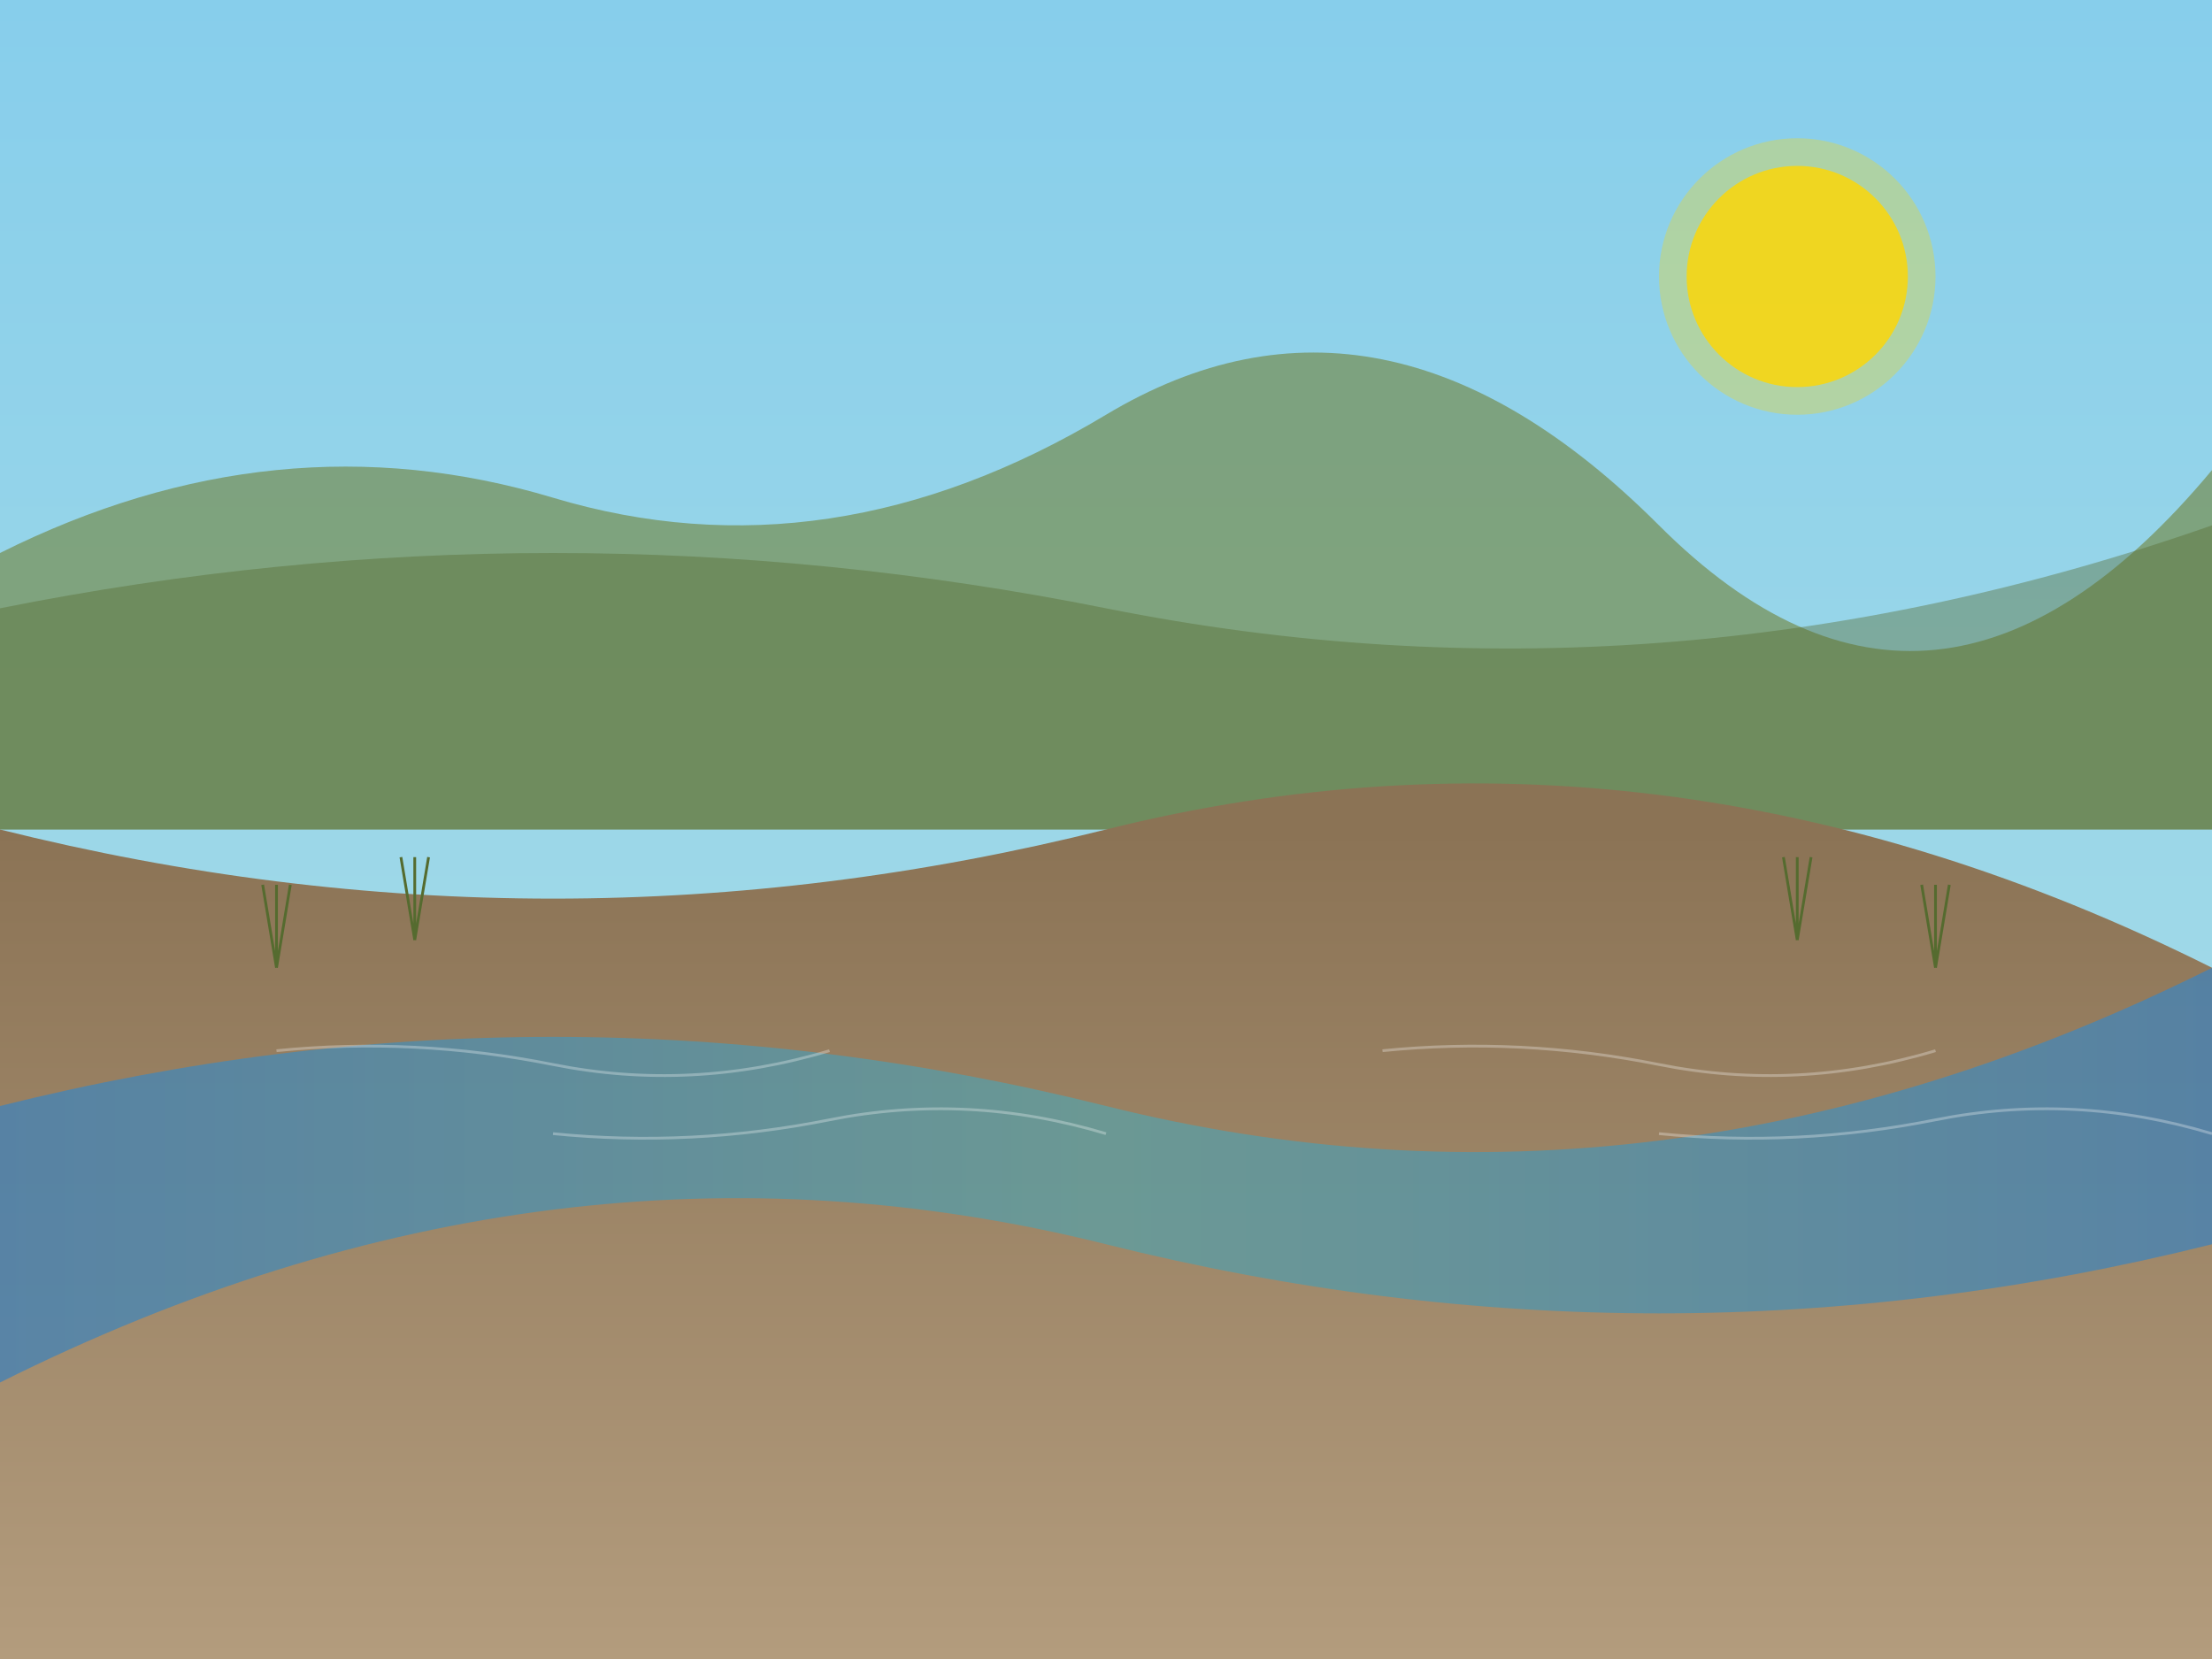 <svg xmlns="http://www.w3.org/2000/svg" width="800" height="600" viewBox="0 0 800 600">
  <rect x="0" y="0" width="800" height="600" fill="#333333" stroke="none"/>
  <defs>
    <linearGradient id="skyGradient" x1="0%" y1="0%" x2="0%" y2="100%">
      <stop offset="0%" stop-color="#87ceeb" />
      <stop offset="100%" stop-color="#b0e0e6" />
    </linearGradient>
    <linearGradient id="riverGradient" x1="0%" y1="0%" x2="100%" y2="0%">
      <stop offset="0%" stop-color="#4682b4" />
      <stop offset="50%" stop-color="#5f9ea0" />
      <stop offset="100%" stop-color="#4682b4" />
    </linearGradient>
    <linearGradient id="bankGradient" x1="0%" y1="0%" x2="0%" y2="100%">
      <stop offset="0%" stop-color="#8b7355" />
      <stop offset="100%" stop-color="#b39c7d" />
    </linearGradient>
  </defs>
  
  <!-- Sky background -->
  <rect width="800" height="600" fill="url(#skyGradient)" />
  
  <!-- Sun -->
  <circle cx="650" cy="100" r="40" fill="#ffd700" opacity="0.8" />
  <circle cx="650" cy="100" r="50" fill="#ffd700" opacity="0.3" />
  
  <!-- Distant hills -->
  <path d="M0,200 Q100,150 200,180 T400,150 T600,190 T800,170 V300 H0 Z" fill="#708238" opacity="0.6" />
  <path d="M0,220 Q200,180 400,220 T800,190 V300 H0 Z" fill="#556b2f" opacity="0.4" />
  
  <!-- River banks -->
  <path d="M0,300 Q200,350 400,300 T800,350 V600 H0 Z" fill="url(#bankGradient)" />
  
  <!-- River -->
  <path d="M0,400 Q200,350 400,400 T800,350 V450 Q600,500 400,450 T0,500 Z" fill="url(#riverGradient)" opacity="0.8" />
  
  <!-- River ripples -->
  <path d="M100,380 Q150,375 200,385 T300,380" stroke="#ffffff" stroke-width="1" fill="none" opacity="0.3" />
  <path d="M500,380 Q550,375 600,385 T700,380" stroke="#ffffff" stroke-width="1" fill="none" opacity="0.3" />
  <path d="M200,410 Q250,415 300,405 T400,410" stroke="#ffffff" stroke-width="1" fill="none" opacity="0.3" />
  <path d="M600,410 Q650,415 700,405 T800,410" stroke="#ffffff" stroke-width="1" fill="none" opacity="0.3" />
  
  <!-- Reeds on bank -->
  <path d="M100,350 L95,320 M100,350 L100,320 M100,350 L105,320" stroke="#556b2f" stroke-width="1" fill="none" />
  <path d="M150,340 L145,310 M150,340 L150,310 M150,340 L155,310" stroke="#556b2f" stroke-width="1" fill="none" />
  <path d="M650,340 L645,310 M650,340 L650,310 M650,340 L655,310" stroke="#556b2f" stroke-width="1" fill="none" />
  <path d="M700,350 L695,320 M700,350 L700,320 M700,350 L705,320" stroke="#556b2f" stroke-width="1" fill="none" />
</svg>
